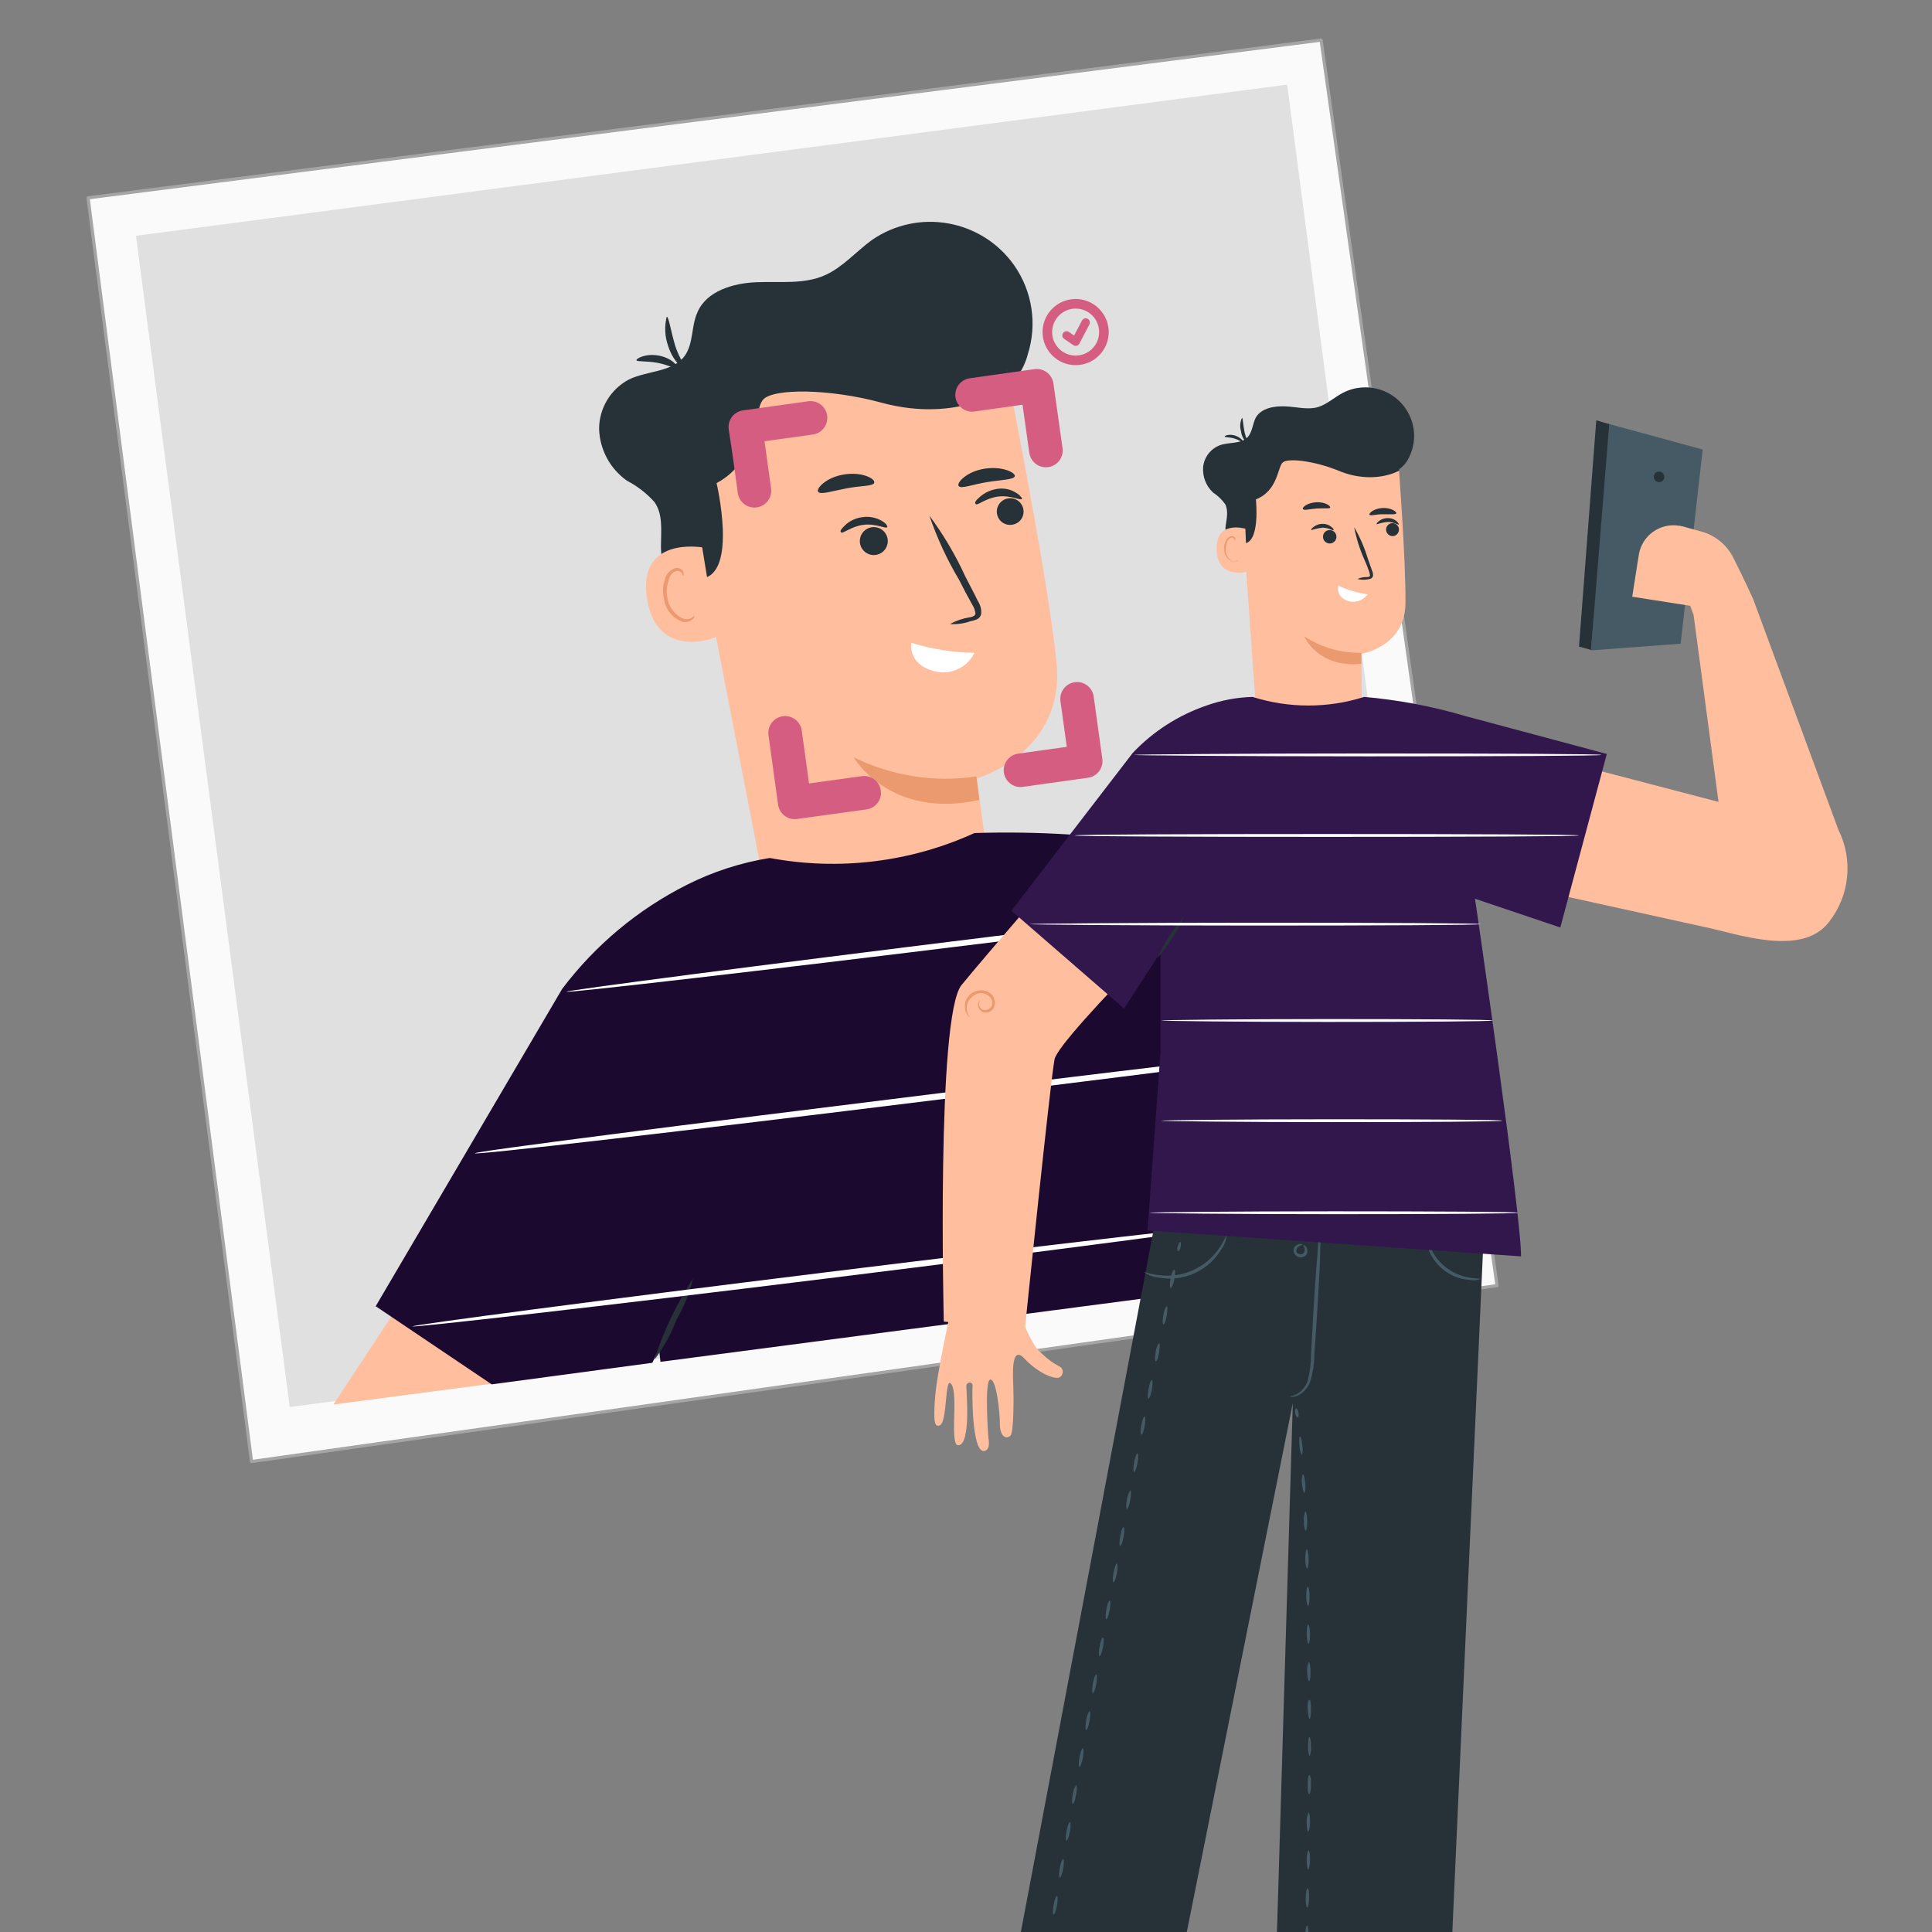 <?xml version="1.0" encoding="UTF-8"?>
<svg width="403px" height="403px" viewBox="0 0 403 403" xmlns="http://www.w3.org/2000/svg" xmlns:xlink="http://www.w3.org/1999/xlink" version="1.1">
 <rect x="0" y="0" width="403" height="403" fill="#808080" stroke="none"/>
 <!-- Generated by Pixelmator Pro 2.3 -->
 <g id="face-recognition">
  <g id="Gruppe_1341">
   <g id="freepik--Selfie--inject-33">
    <path id="Pfad_28423" d="M18.369 41.268 L275.569 8.368 312.269 268.168 52.469 304.868 Z" fill="#fafafa" fill-opacity="1" stroke="#a5a5a5" stroke-width="0.659" stroke-opacity="1" stroke-linejoin="round" stroke-linecap="round"/>
    <path id="Rechteck_874" d="M28.356 49.186 L268.494 17.652 300.575 261.955 60.437 293.489 Z" fill="#e0e0e0" fill-opacity="1" stroke="none"/>
    <g id="Gruppe_1344">
     <g id="Gruppe_1341-2">
      <path id="Pfad_28424" d="M130.369 284.968 C145.969 264.268 162.269 243.968 162.269 243.968 L104.469 240.468 C104.469 240.468 82.069 273.768 69.569 292.968 Z" fill="#ffbe9d" fill-opacity="1" stroke="none"/>
     </g>
     <path id="Pfad_28425" d="M290.669 190.268 L281.669 189.068 265.169 238.368 297.269 241.368 Z" fill="#ffbe9d" fill-opacity="1" stroke="none"/>
     <path id="Pfad_28426" d="M146.969 115.868 C147.717 117.401 147.522 119.227 146.469 120.568 145.362 121.86 143.594 122.371 141.969 121.868 138.869 120.968 137.869 117.168 137.869 113.968 137.869 110.768 138.369 107.268 136.469 104.668 134.847 102.873 132.916 101.383 130.769 100.268 127.248 97.777 125.101 93.779 124.969 89.468 124.974 85.153 127.358 81.192 131.169 79.168 135.069 77.268 140.369 77.668 142.869 74.168 144.669 71.568 144.169 68.068 145.469 65.168 147.369 60.668 152.969 59.068 157.769 58.868 162.669 58.668 167.769 59.368 172.169 57.368 175.869 55.668 178.569 52.468 181.869 50.068 191.546 43.386 204.8 45.752 211.569 55.368 215.353 60.792 216.389 67.671 214.369 73.968 213.57 77.054 211.689 79.751 209.069 81.568" fill="#263238" fill-opacity="1" stroke="none"/>
     <path id="Pfad_28427" d="M161.869 197.368 L206.969 188.268 C206.569 182.968 203.769 162.368 203.769 162.368 203.769 162.368 222.369 157.068 220.369 137.968 218.369 118.868 209.669 75.868 209.669 75.868 186.569 69.137 161.635 75.409 144.469 92.268 L141.969 94.768 Z" fill="#ffbe9d" fill-opacity="1" stroke="none"/>
     <path id="Pfad_28428" d="M209.069 108.968 C207.827 108.057 207.558 106.311 208.469 105.068 209.38 103.826 211.126 103.557 212.369 104.468 213.611 105.379 213.88 107.125 212.969 108.368 212.042 109.584 210.319 109.849 209.069 108.968 Z" fill="#263238" fill-opacity="1" stroke="none"/>
     <path id="Pfad_28429" d="M213.169 104.068 C212.869 104.468 210.869 103.268 208.269 103.568 205.669 103.868 203.969 105.468 203.569 105.168 203.169 104.868 203.569 104.368 204.369 103.668 205.408 102.749 206.695 102.157 208.069 101.968 209.468 101.76 210.894 102.081 212.069 102.868 212.869 103.368 213.269 103.968 213.169 104.068 Z" fill="#263238" fill-opacity="1" stroke="none"/>
     <path id="Pfad_28430" d="M183.369 110.168 C184.86 110.776 185.576 112.477 184.968 113.967 184.361 115.458 182.66 116.174 181.169 115.567 179.678 114.96 178.962 113.259 179.569 111.768 179.859 111.051 180.423 110.479 181.137 110.179 181.85 109.878 182.653 109.874 183.369 110.168 Z" fill="#263238" fill-opacity="1" stroke="none"/>
     <path id="Pfad_28431" d="M185.069 109.968 C184.769 110.368 182.769 109.168 180.169 109.468 177.569 109.768 175.869 111.368 175.469 111.068 175.069 110.768 175.569 110.268 176.269 109.568 177.282 108.611 178.582 108.013 179.969 107.868 181.354 107.675 182.764 107.957 183.969 108.668 184.869 109.168 185.169 109.768 185.069 109.968 Z" fill="#263238" fill-opacity="1" stroke="none"/>
     <path id="Pfad_28432" d="M198.169 130.168 C199.444 129.466 200.831 128.992 202.269 128.768 202.969 128.668 203.469 128.368 203.469 127.968 203.387 127.289 203.147 126.638 202.769 126.068 Q201.419 123.668 200.069 120.968 C197.542 116.729 195.464 112.238 193.869 107.568 196.805 111.528 199.319 115.785 201.369 120.268 202.269 122.068 203.169 123.668 203.969 125.368 204.501 126.163 204.748 127.115 204.669 128.068 204.539 128.634 204.121 129.089 203.569 129.268 203.217 129.414 202.847 129.515 202.469 129.568 201.094 130.067 199.629 130.271 198.169 130.168 Z" fill="#263238" fill-opacity="1" stroke="none"/>
     <path id="Pfad_28433" d="M190.069 134.068 C194.344 135.406 198.79 136.113 203.269 136.168 201.812 139.201 198.449 140.82 195.169 140.068 189.269 138.768 190.069 134.068 190.069 134.068 Z" fill="#ffffff" fill-opacity="1" stroke="none"/>
     <path id="Pfad_28434" d="M203.669 161.968 C194.927 163.265 185.998 161.869 178.069 157.968 178.069 157.968 185.569 170.968 204.269 166.868 Z" fill="#eb996e" fill-opacity="1" stroke="none"/>
     <path id="Pfad_28435" d="M210.369 80.668 C210.369 80.668 200.169 88.468 183.769 83.968 173.069 81.068 161.269 80.968 159.169 83.368 157.069 85.768 158.469 95.968 149.469 100.768 149.469 100.768 153.969 119.768 146.369 120.668 138.769 121.568 137.469 90.868 137.469 90.868 L154.269 78.068 173.869 70.068 193.569 68.968 209.269 70.068 Z" fill="#263238" fill-opacity="1" stroke="none"/>
     <path id="Pfad_28436" d="M146.469 114.168 C146.169 114.168 132.969 111.868 134.969 124.868 136.969 137.868 149.469 133.068 149.469 132.768 149.469 132.468 146.469 114.168 146.469 114.168 Z" fill="#ffbe9d" fill-opacity="1" stroke="none"/>
     <path id="Pfad_28437" d="M144.769 128.468 C144.628 128.631 144.459 128.766 144.269 128.868 143.76 129.184 143.137 129.257 142.569 129.068 140.684 128.267 139.382 126.505 139.169 124.468 138.965 123.361 139.069 122.22 139.469 121.168 139.551 120.301 140.083 119.542 140.869 119.168 141.373 118.983 141.939 119.145 142.269 119.568 142.469 119.868 142.369 120.168 142.469 120.168 142.569 120.168 142.669 119.868 142.569 119.368 142.453 119.074 142.242 118.827 141.969 118.668 141.574 118.438 141.095 118.401 140.669 118.568 139.638 118.976 138.884 119.88 138.669 120.968 138.255 122.158 138.185 123.44 138.469 124.668 138.689 127.036 140.303 129.044 142.569 129.768 143.307 129.845 144.04 129.588 144.569 129.068 144.869 128.868 144.869 128.468 144.769 128.468 Z" fill="#eb996e" fill-opacity="1" stroke="none"/>
     <path id="Pfad_28442" d="M136.069 284.268 L137.469 281.368 137.769 284.068 261.269 267.868 C257.669 254.668 255.269 245.668 255.269 245.668 L289.269 252.668 294.169 217.668 289.569 182.768 242.969 176.268 C229.844 174.185 216.552 173.348 203.269 173.768 189.91 179.856 174.998 181.672 160.569 178.968 154.549 179.936 148.714 181.825 143.269 184.568 133.055 189.716 124.16 197.14 117.269 206.268 L78.369 272.468 102.569 288.768 Z" fill="#1c092f" fill-opacity="1" stroke="none"/>
     <path id="Pfad_28438" d="M132.769 75.168 C132.569 74.868 134.569 73.668 137.369 74.168 140.169 74.668 141.569 76.468 141.269 76.768 140.969 77.068 139.369 76.068 137.069 75.668 134.769 75.268 132.869 75.468 132.769 75.168 Z" fill="#263238" fill-opacity="1" stroke="none"/>
     <path id="Pfad_28439" d="M139.069 66.068 C139.469 65.968 139.869 68.768 140.769 71.868 141.669 74.968 143.469 77.068 143.169 77.168 142.869 77.268 140.469 75.668 139.369 72.168 138.673 70.208 138.568 68.087 139.069 66.068 Z" fill="#263238" fill-opacity="1" stroke="none"/>
     <path id="Pfad_28440" d="M199.969 101.368 C199.469 100.768 201.569 98.368 205.369 97.768 209.169 97.168 211.969 98.668 211.669 99.368 211.369 100.068 208.969 100.068 205.869 100.568 202.769 101.068 200.369 102.068 199.969 101.368 Z" fill="#263238" fill-opacity="1" stroke="none"/>
     <path id="Pfad_28441" d="M170.669 102.568 C170.169 101.968 172.269 99.568 176.069 98.968 179.869 98.368 182.569 99.868 182.369 100.668 182.169 101.468 179.669 101.268 176.569 101.868 173.469 102.468 171.069 103.268 170.669 102.568 Z" fill="#263238" fill-opacity="1" stroke="none"/>
     <path id="Pfad_28443" d="M136.469 283.668 C138.41 277.67 141.134 271.954 144.569 266.668 143.822 269.72 142.643 272.649 141.069 275.368 139.939 278.339 138.39 281.134 136.469 283.668 Z" fill="#263238" fill-opacity="1" stroke="none"/>
     <g id="Gruppe_1342">
      <path id="Pfad_28444" d="M292.269 216.868 C292.269 217.268 249.069 222.768 195.769 229.368 142.469 235.968 99.169 240.968 99.069 240.568 98.969 240.168 142.269 234.668 195.669 228.068 249.069 221.468 292.269 216.468 292.269 216.868 Z" fill="#ffffff" fill-opacity="1" stroke="none"/>
     </g>
     <g id="Gruppe_1343">
      <path id="Pfad_28445" d="M258.869 255.368 C258.869 255.668 220.269 260.768 172.569 266.668 124.869 272.568 86.069 276.968 86.069 276.668 86.069 276.368 124.669 271.268 172.469 265.368 220.269 259.468 258.769 255.068 258.869 255.368 Z" fill="#ffffff" fill-opacity="1" stroke="none"/>
     </g>
     <path id="Pfad_28446" d="M290.069 185.568 C276.469 186.968 244.669 190.768 207.569 195.268 158.169 201.368 118.169 206.568 118.169 206.868 118.169 207.168 158.369 202.568 207.669 196.468 244.669 191.868 276.469 187.868 290.069 185.968 Z" fill="#ffffff" fill-opacity="1" stroke="none"/>
    </g>
    <g id="Gruppe_1345">
     <path id="Pfad_28447" d="M180.269 165.368 L165.769 167.368 C165.069 162.168 164.469 158.068 163.769 152.868" fill="none" stroke="#d65d82" stroke-width="7" stroke-opacity="1" stroke-linejoin="round" stroke-linecap="round"/>
     <path id="Pfad_28448" d="M224.669 145.768 C225.269 150.068 225.869 154.468 226.469 158.768 L212.869 160.668" fill="none" stroke="#d65d82" stroke-width="7" stroke-opacity="1" stroke-linejoin="round" stroke-linecap="round"/>
     <path id="Pfad_28449" d="M202.769 82.368 L216.269 80.468 218.169 93.968" fill="none" stroke="#d65d82" stroke-width="7" stroke-opacity="1" stroke-linejoin="round" stroke-linecap="round"/>
     <path id="Pfad_28450" d="M157.369 102.368 C156.769 97.968 156.169 93.468 155.469 89.068 L169.069 87.168" fill="none" stroke="#d65d82" stroke-width="7" stroke-opacity="1" stroke-linejoin="round" stroke-linecap="round"/>
     <path id="Pfad_28451" d="M222.469 69.968 L224.369 71.268 226.469 67.268" fill="none" stroke="#d65d82" stroke-width="1.75" stroke-opacity="1" stroke-linejoin="round" stroke-linecap="round"/>
     <path id="Ellipse_280" d="M230.269 69.268 C230.269 72.526 227.627 75.168 224.369 75.168 221.111 75.168 218.469 72.526 218.469 69.268 218.469 66.01 221.111 63.368 224.369 63.368 227.627 63.368 230.269 66.01 230.269 69.268 Z" fill="none" stroke="#d65d82" stroke-width="2" stroke-opacity="1" stroke-linejoin="round" stroke-linecap="round"/>
    </g>
   </g>
   <g id="freepik--Character--inject-73">
    <path id="Pfad_28464" d="M210.969 270.168 L212.669 273.768 C213.362 275.887 214.267 277.93 215.369 279.868 215.866 280.881 216.583 281.769 217.469 282.468 218.472 283.466 219.618 284.308 220.869 284.968 221.197 285.089 221.459 285.341 221.592 285.664 221.726 285.987 221.717 286.351 221.569 286.668 221.446 286.991 221.192 287.245 220.869 287.368 219.769 287.668 216.469 286.368 213.669 283.368 210.869 280.368 211.269 286.868 211.369 289.168 211.469 291.468 211.469 298.868 210.769 299.468 209.769 300.368 208.569 299.468 208.569 297.068 208.569 294.668 207.869 287.668 206.569 287.768 205.269 287.868 206.169 299.968 206.169 299.968 206.169 299.968 206.769 302.468 205.269 302.668 202.669 302.968 202.769 290.168 202.869 288.968 202.869 288.168 201.569 288.168 201.569 289.168 201.569 290.168 202.569 301.168 199.969 301.468 197.969 301.768 199.969 290.968 198.469 288.768 196.969 286.568 197.769 297.168 195.869 297.368 195.169 297.468 194.569 297.368 195.069 291.268 195.569 285.168 199.469 268.168 199.469 268.168 L211.269 270.268" fill="#ffbe9d" fill-opacity="1" stroke="none"/>
    <path id="Pfad_28465" d="M257.769 180.268 C257.769 180.268 220.869 216.268 219.969 220.968 219.069 225.668 213.769 277.368 213.769 277.368 L196.869 275.668 C196.869 275.668 195.269 211.968 200.569 205.468 205.869 198.968 226.969 174.668 226.969 174.668 Z" fill="#ffbe9d" fill-opacity="1" stroke="none"/>
    <path id="Pfad_28466" d="M202.269 212.168 C202.056 212.055 201.882 211.881 201.769 211.668 201.407 211.103 201.232 210.438 201.269 209.768 201.281 208.776 201.763 207.848 202.569 207.268 203.57 206.492 204.919 206.338 206.069 206.868 206.668 207.148 207.134 207.65 207.369 208.268 207.569 208.851 207.569 209.485 207.369 210.068 207.177 210.538 206.803 210.91 206.331 211.098 205.86 211.287 205.332 211.276 204.869 211.068 204.842 211.068 204.817 211.057 204.798 211.039 204.779 211.02 204.769 210.995 204.769 210.968 204.163 210.589 203.879 209.857 204.069 209.168 204.269 208.668 204.469 208.568 204.469 208.568 204.358 208.75 204.29 208.956 204.269 209.168 204.139 209.716 204.383 210.284 204.869 210.568 205.617 210.859 206.466 210.562 206.869 209.868 207.069 209.458 207.069 208.978 206.869 208.568 206.676 208.095 206.322 207.705 205.869 207.468 204.933 206.96 203.781 207.079 202.969 207.768 202.269 208.263 201.8 209.021 201.669 209.868 201.569 210.683 201.783 211.506 202.269 212.168 Z" fill="#eb996e" fill-opacity="1" stroke="none"/>
    <path id="Pfad_28467" d="M335.369 88.368 C335.169 89.068 331.869 135.668 331.869 135.668 L350.569 134.268 355.169 93.768 Z" fill="#455a64" fill-opacity="1" stroke="none"/>
    <path id="Pfad_28468" d="M331.869 135.568 L329.369 134.868 332.969 87.668 335.669 88.468 Z" fill="#263238" fill-opacity="1" stroke="none"/>
    <path id="Ellipse_281" d="M347.169 99.468 C347.169 100.076 346.677 100.568 346.069 100.568 345.461 100.568 344.969 100.076 344.969 99.468 344.969 98.86 345.461 98.368 346.069 98.368 346.677 98.368 347.169 98.86 347.169 99.468 Z" fill="#263238" fill-opacity="1" stroke="none"/>
    <path id="Pfad_28469" d="M325.569 158.668 L358.469 167.268 353.269 128.268 352.569 126.368 340.469 124.468 341.869 115.568 C342.589 111.638 346.328 109.012 350.269 109.668 350.469 109.668 350.669 109.768 350.869 109.768 L354.869 110.868 C357.711 111.638 360.103 113.559 361.469 116.168 363.769 120.668 365.969 125.568 365.769 125.168 L383.469 173.068 C386.61 179.343 385.83 186.87 381.469 192.368 375.769 199.768 362.069 194.668 355.569 193.368 L313.369 184.068 Z" fill="#ffbe9d" fill-opacity="1" stroke="none"/>
    <path id="Pfad_28470" d="M259.869 111.068 C260.168 111.835 259.97 112.706 259.369 113.268 258.761 113.788 257.921 113.94 257.169 113.668 255.769 113.068 255.469 111.168 255.669 109.668 255.869 108.168 256.269 106.568 255.569 105.168 254.89 104.222 254.042 103.408 253.069 102.768 251.567 101.392 250.791 99.397 250.969 97.368 251.199 95.33 252.55 93.592 254.469 92.868 256.469 92.168 258.869 92.668 260.269 91.168 261.269 90.068 261.269 88.368 261.969 87.068 263.169 85.068 265.869 84.668 268.169 84.768 270.469 84.868 272.869 85.568 275.069 84.868 276.869 84.268 278.369 82.868 280.069 81.968 285.014 79.366 291.132 81.242 293.769 86.168 295.262 88.923 295.373 92.219 294.069 95.068 293.494 96.49 292.43 97.661 291.069 98.368" fill="#263238" fill-opacity="1" stroke="none"/>
    <path id="Pfad_28471" d="M262.169 150.468 L283.969 148.768 C284.069 146.268 283.969 136.368 283.969 136.368 283.969 136.368 293.069 134.968 293.169 125.868 293.269 116.768 291.669 95.968 291.669 95.968 281.159 91.456 269.029 92.987 259.969 99.968 L258.669 100.968 Z" fill="#ffbe9d" fill-opacity="1" stroke="none"/>
    <path id="Pfad_28472" d="M289.569 111.468 C289.017 110.971 288.972 110.121 289.469 109.569 289.966 109.017 290.817 108.972 291.369 109.469 291.921 109.966 291.966 110.816 291.469 111.368 291.237 111.645 290.901 111.812 290.541 111.831 290.18 111.85 289.828 111.719 289.569 111.468 Z" fill="#263238" fill-opacity="1" stroke="none"/>
    <path id="Pfad_28473" d="M291.769 109.368 C291.669 109.568 290.769 108.868 289.469 108.868 288.685 108.944 287.914 109.112 287.169 109.368 287.069 109.268 287.269 108.968 287.669 108.668 288.188 108.279 288.82 108.068 289.469 108.068 290.121 108.052 290.757 108.264 291.269 108.668 291.669 109.068 291.869 109.368 291.769 109.368 Z" fill="#263238" fill-opacity="1" stroke="none"/>
    <path id="Pfad_28474" d="M277.369 110.568 C277.935 110.568 278.446 110.909 278.662 111.432 278.879 111.955 278.759 112.558 278.359 112.958 277.959 113.358 277.356 113.478 276.833 113.261 276.31 113.045 275.969 112.534 275.969 111.968 275.96 111.594 276.104 111.233 276.369 110.968 276.634 110.703 276.995 110.559 277.369 110.568 Z" fill="#263238" fill-opacity="1" stroke="none"/>
    <path id="Pfad_28475" d="M278.169 110.568 C278.069 110.768 277.169 110.068 275.869 110.068 275.088 110.159 274.317 110.326 273.569 110.568 273.369 110.468 273.669 110.168 274.069 109.868 274.588 109.479 275.22 109.268 275.869 109.268 276.521 109.252 277.157 109.464 277.669 109.868 278.069 110.168 278.269 110.468 278.169 110.568 Z" fill="#263238" fill-opacity="1" stroke="none"/>
    <path id="Pfad_28476" d="M283.169 120.768 C283.796 120.483 284.48 120.346 285.169 120.368 285.469 120.368 285.769 120.268 285.769 120.068 285.75 119.759 285.683 119.456 285.569 119.168 285.279 118.318 284.945 117.484 284.569 116.668 283.615 114.522 282.911 112.274 282.469 109.968 283.646 111.986 284.585 114.134 285.269 116.368 285.569 117.268 285.869 118.068 286.169 118.968 286.38 119.366 286.451 119.825 286.369 120.268 286.243 120.507 286.027 120.687 285.769 120.768 285.569 120.768 285.369 120.868 285.169 120.868 284.503 120.982 283.82 120.948 283.169 120.768 Z" fill="#263238" fill-opacity="1" stroke="none"/>
    <path id="Pfad_28477" d="M279.169 122.168 C281.102 123.068 283.158 123.674 285.269 123.968 284.356 125.282 282.695 125.85 281.169 125.368 278.469 124.368 279.169 122.168 279.169 122.168 Z" fill="#ffffff" fill-opacity="1" stroke="none"/>
    <path id="Pfad_28478" d="M283.969 136.168 C279.752 136.249 275.607 135.065 272.069 132.768 272.069 132.768 274.869 139.368 283.969 138.468 Z" fill="#eb996e" fill-opacity="1" stroke="none"/>
    <path id="Pfad_28479" d="M291.869 98.168 C291.869 98.168 286.569 101.268 279.169 98.168 274.269 96.168 268.669 95.468 267.569 96.468 266.469 97.468 266.569 102.368 261.969 104.168 261.969 104.168 262.969 113.368 259.369 113.368 255.769 113.368 256.869 98.768 256.869 98.768 L265.569 93.668 275.269 91.068 284.669 91.668 291.969 93.068 Z" fill="#263238" fill-opacity="1" stroke="none"/>
    <path id="Pfad_28480" d="M259.769 110.268 C259.569 110.268 253.569 108.468 253.769 114.668 253.969 120.868 260.169 119.368 260.169 119.168 260.169 118.968 259.769 110.268 259.769 110.268 Z" fill="#ffbe9d" fill-opacity="1" stroke="none"/>
    <path id="Pfad_28481" d="M258.069 116.868 C257.969 116.968 257.869 116.968 257.769 117.068 257.512 117.168 257.226 117.168 256.969 117.068 256.151 116.546 255.659 115.639 255.669 114.668 255.672 114.121 255.773 113.579 255.969 113.068 256.089 112.664 256.382 112.334 256.769 112.168 257.069 112.068 257.269 112.168 257.469 112.468 257.569 112.668 257.469 112.768 257.569 112.768 257.669 112.768 257.669 112.668 257.669 112.368 257.669 112.168 257.569 112.068 257.369 111.968 257.197 111.839 256.973 111.802 256.769 111.868 256.258 111.996 255.845 112.371 255.669 112.868 255.417 113.397 255.313 113.985 255.369 114.568 255.334 115.706 256.013 116.744 257.069 117.168 257.416 117.249 257.78 117.176 258.069 116.968 258.069 117.068 258.169 116.968 258.069 116.868 Z" fill="#eb996e" fill-opacity="1" stroke="none"/>
    <path id="Pfad_28482" d="M255.469 91.068 C255.369 90.868 256.469 90.468 257.669 90.868 258.869 91.268 259.469 92.168 259.369 92.268 259.269 92.368 258.469 91.768 257.469 91.468 256.469 91.168 255.569 91.268 255.469 91.068 Z" fill="#263238" fill-opacity="1" stroke="none"/>
    <path id="Pfad_28483" d="M259.069 87.168 C259.269 87.168 259.269 88.468 259.569 89.968 259.869 91.468 260.569 92.568 260.369 92.568 259.521 91.955 258.975 91.009 258.869 89.968 258.585 89.042 258.656 88.044 259.069 87.168 Z" fill="#263238" fill-opacity="1" stroke="none"/>
    <path id="Pfad_28484" d="M285.669 107.368 C285.469 107.068 286.569 106.068 288.369 105.968 290.169 105.868 291.369 106.768 291.269 107.068 291.169 107.368 289.969 107.268 288.469 107.268 286.969 107.268 285.869 107.668 285.669 107.368 Z" fill="#263238" fill-opacity="1" stroke="none"/>
    <path id="Pfad_28485" d="M271.769 106.168 C271.569 105.868 272.669 104.868 274.569 104.768 276.469 104.668 277.569 105.568 277.469 105.868 277.369 106.168 276.169 105.968 274.669 106.068 273.169 106.168 271.969 106.568 271.769 106.168 Z" fill="#263238" fill-opacity="1" stroke="none"/>
    <path id="Pfad_28512" d="M309.669 253.668 L299.069 489.068 263.769 489.768 269.669 292.668 229.869 491.268 196.269 491.268 241.169 253.668" fill="#263238" fill-opacity="1" stroke="none"/>
    <path id="Pfad_28525" d="M220.469 395.468 C220.669 395.468 220.669 396.368 220.469 397.468 220.269 398.568 219.969 399.368 219.769 399.368 219.569 399.368 219.569 398.468 219.769 397.368 219.969 396.268 220.269 395.468 220.469 395.468 Z" fill="#455a64" fill-opacity="1" stroke="none"/>
    <path id="Pfad_28526" d="M221.769 387.768 C221.969 387.768 221.969 388.668 221.769 389.768 221.569 390.868 221.269 391.668 221.069 391.668 220.869 391.668 220.869 390.768 221.069 389.668 221.269 388.568 221.569 387.768 221.769 387.768 Z" fill="#455a64" fill-opacity="1" stroke="none"/>
    <path id="Pfad_28527" d="M223.169 380.068 C223.369 380.068 223.369 380.968 223.169 382.068 222.969 383.168 222.669 383.968 222.469 383.968 222.269 383.968 222.269 383.068 222.469 381.968 222.669 380.868 222.969 380.068 223.169 380.068 Z" fill="#455a64" fill-opacity="1" stroke="none"/>
    <path id="Pfad_28528" d="M224.469 372.368 C224.669 372.368 224.669 373.268 224.469 374.368 224.269 375.468 223.969 376.268 223.769 376.268 223.569 376.268 223.569 375.368 223.769 374.268 223.84 373.586 224.08 372.933 224.469 372.368 Z" fill="#455a64" fill-opacity="1" stroke="none"/>
    <path id="Pfad_28529" d="M225.869 364.668 C226.069 364.668 226.069 365.568 225.869 366.668 225.669 367.768 225.369 368.568 225.169 368.568 224.969 368.568 224.969 367.668 225.169 366.568 225.369 365.468 225.669 364.668 225.869 364.668 Z" fill="#455a64" fill-opacity="1" stroke="none"/>
    <path id="Pfad_28530" d="M227.269 356.968 C227.469 356.968 227.469 357.868 227.269 358.968 227.069 360.068 226.769 360.868 226.569 360.868 226.369 360.868 226.369 359.968 226.569 358.868 226.769 357.768 227.069 356.968 227.269 356.968 Z" fill="#455a64" fill-opacity="1" stroke="none"/>
    <path id="Pfad_28531" d="M228.669 349.268 C228.869 349.268 228.869 350.168 228.669 351.268 228.469 352.368 228.169 353.168 227.969 353.168 227.769 353.168 227.769 352.268 227.969 351.168 228.169 350.068 228.469 349.268 228.669 349.268 Z" fill="#455a64" fill-opacity="1" stroke="none"/>
    <path id="Pfad_28532" d="M230.069 341.568 C230.269 341.568 230.269 342.468 230.069 343.568 229.869 344.668 229.569 345.468 229.369 345.468 229.169 345.468 229.169 344.568 229.369 343.468 229.569 342.368 229.869 341.568 230.069 341.568 Z" fill="#455a64" fill-opacity="1" stroke="none"/>
    <path id="Pfad_28533" d="M231.469 333.868 C231.669 333.868 231.669 334.768 231.469 335.868 231.269 336.968 230.969 337.768 230.769 337.768 230.569 337.768 230.569 336.868 230.769 335.768 230.969 334.668 231.269 333.868 231.469 333.868 Z" fill="#455a64" fill-opacity="1" stroke="none"/>
    <path id="Pfad_28534" d="M232.969 326.168 C233.169 326.168 233.169 327.068 232.969 328.168 232.769 329.268 232.469 330.068 232.269 330.068 232.069 330.068 232.069 329.168 232.269 328.068 232.469 326.968 232.769 326.168 232.969 326.168 Z" fill="#455a64" fill-opacity="1" stroke="none"/>
    <path id="Pfad_28535" d="M234.369 318.568 C234.569 318.568 234.569 319.468 234.369 320.568 234.169 321.668 233.869 322.468 233.669 322.468 233.469 322.468 233.469 321.568 233.669 320.468 233.869 319.368 234.169 318.468 234.369 318.568 Z" fill="#455a64" fill-opacity="1" stroke="none"/>
    <path id="Pfad_28536" d="M235.769 310.868 C235.969 310.868 235.969 311.768 235.769 312.868 235.569 313.968 235.269 314.768 235.069 314.768 234.869 314.768 234.869 313.868 235.069 312.768 235.14 312.086 235.38 311.433 235.769 310.868 Z" fill="#455a64" fill-opacity="1" stroke="none"/>
    <path id="Pfad_28537" d="M237.269 303.168 C237.469 303.168 237.469 304.068 237.269 305.168 237.069 306.268 236.769 307.068 236.569 307.068 236.369 307.068 236.369 306.168 236.569 305.068 236.769 303.968 237.069 303.168 237.269 303.168 Z" fill="#455a64" fill-opacity="1" stroke="none"/>
    <path id="Pfad_28538" d="M238.769 295.468 C238.969 295.468 238.969 296.368 238.769 297.468 238.569 298.568 238.269 299.368 238.069 299.268 237.869 299.168 237.869 298.368 238.069 297.268 238.269 296.168 238.569 295.468 238.769 295.468 Z" fill="#455a64" fill-opacity="1" stroke="none"/>
    <path id="Pfad_28539" d="M240.269 287.868 C240.469 287.868 240.469 288.768 240.269 289.868 240.069 290.968 239.769 291.768 239.569 291.768 239.369 291.768 239.369 290.868 239.569 289.768 239.769 288.668 240.069 287.768 240.269 287.868 Z" fill="#455a64" fill-opacity="1" stroke="none"/>
    <path id="Pfad_28540" d="M241.769 280.168 C241.969 280.168 241.969 281.068 241.769 282.168 241.569 283.268 241.269 284.068 241.069 283.968 240.869 283.868 240.869 283.068 241.069 281.968 241.127 281.314 241.37 280.689 241.769 280.168 Z" fill="#455a64" fill-opacity="1" stroke="none"/>
    <path id="Pfad_28541" d="M243.369 272.468 C243.569 272.468 243.569 273.368 243.369 274.468 243.169 275.568 242.869 276.368 242.669 276.268 242.469 276.168 242.469 275.368 242.669 274.268 242.869 273.168 243.169 272.468 243.369 272.468 Z" fill="#455a64" fill-opacity="1" stroke="none"/>
    <path id="Pfad_28542" d="M244.969 264.868 C245.169 264.868 245.169 265.768 244.969 266.868 244.769 267.968 244.369 268.668 244.169 268.668 243.969 268.668 243.969 267.768 244.169 266.668 244.369 265.568 244.769 264.768 244.969 264.868 Z" fill="#455a64" fill-opacity="1" stroke="none"/>
    <path id="Pfad_28543" d="M246.169 259.068 C246.369 259.068 246.369 259.568 246.269 260.068 246.169 260.568 245.969 260.968 245.769 260.968 245.569 260.968 245.469 260.468 245.669 259.968 245.869 259.468 245.969 259.068 246.169 259.068 Z" fill="#455a64" fill-opacity="1" stroke="none"/>
    <path id="Pfad_28555" d="M272.669 401.668 C272.869 401.668 272.969 402.568 272.969 403.668 272.969 404.768 272.769 405.668 272.569 405.668 272.369 405.668 272.269 404.768 272.269 403.668 272.269 402.568 272.469 401.568 272.669 401.668 Z" fill="#455a64" fill-opacity="1" stroke="none"/>
    <path id="Pfad_28556" d="M272.769 393.868 C272.969 393.868 273.069 394.768 273.069 395.868 273.069 396.968 272.869 397.868 272.669 397.868 272.469 397.868 272.369 396.968 272.369 395.868 272.369 394.768 272.569 393.868 272.769 393.868 Z" fill="#455a64" fill-opacity="1" stroke="none"/>
    <path id="Pfad_28557" d="M272.969 385.968 C273.169 385.968 273.269 386.868 273.269 387.968 273.269 389.068 273.069 389.968 272.869 389.968 272.669 389.968 272.569 389.068 272.569 387.968 272.569 386.868 272.769 385.968 272.969 385.968 Z" fill="#455a64" fill-opacity="1" stroke="none"/>
    <path id="Pfad_28558" d="M272.969 378.068 C273.169 378.068 273.269 378.968 273.269 380.068 273.269 381.168 273.069 382.068 272.869 382.068 272.669 382.068 272.569 381.168 272.569 380.068 272.519 379.377 272.657 378.686 272.969 378.068 Z" fill="#455a64" fill-opacity="1" stroke="none"/>
    <path id="Pfad_28559" d="M273.169 370.268 C273.369 370.268 273.469 371.168 273.469 372.268 273.469 373.368 273.269 374.268 273.069 374.268 272.869 374.268 272.769 373.368 272.769 372.268 272.769 371.168 272.869 370.268 273.169 370.268 Z" fill="#455a64" fill-opacity="1" stroke="none"/>
    <path id="Pfad_28560" d="M273.169 362.368 C273.369 362.368 273.469 363.268 273.469 364.368 273.524 365.049 273.421 365.733 273.169 366.368 272.917 365.733 272.814 365.049 272.869 364.368 272.869 363.268 272.869 362.368 273.169 362.368 Z" fill="#455a64" fill-opacity="1" stroke="none"/>
    <path id="Pfad_28561" d="M273.169 354.568 C273.369 354.568 273.469 355.468 273.469 356.568 273.469 357.668 273.369 358.568 273.169 358.568 272.969 358.568 272.869 357.668 272.769 356.568 272.669 355.468 272.869 354.568 273.169 354.568 Z" fill="#455a64" fill-opacity="1" stroke="none"/>
    <path id="Pfad_28562" d="M272.969 346.668 C273.169 346.668 273.369 347.568 273.369 348.668 273.369 349.768 273.269 350.668 273.069 350.668 272.869 350.668 272.669 349.768 272.669 348.668 272.614 347.987 272.717 347.303 272.969 346.668 Z" fill="#455a64" fill-opacity="1" stroke="none"/>
    <path id="Pfad_28563" d="M272.869 338.868 C273.069 338.868 273.269 339.768 273.269 340.868 273.269 341.968 273.169 342.868 272.969 342.868 272.769 342.868 272.569 341.968 272.569 340.868 272.569 339.768 272.669 338.868 272.869 338.868 Z" fill="#455a64" fill-opacity="1" stroke="none"/>
    <path id="Pfad_28564" d="M272.769 330.968 C272.969 330.968 273.169 331.868 273.169 332.968 273.169 334.068 273.069 334.968 272.869 334.968 272.669 334.968 272.469 334.068 272.469 332.968 272.469 331.868 272.569 330.968 272.769 330.968 Z" fill="#455a64" fill-opacity="1" stroke="none"/>
    <path id="Pfad_28565" d="M272.569 323.168 C272.769 323.168 272.969 324.068 272.969 325.168 272.969 326.268 272.869 327.168 272.669 327.168 272.469 327.168 272.269 326.268 272.269 325.168 272.269 324.068 272.369 323.168 272.569 323.168 Z" fill="#455a64" fill-opacity="1" stroke="none"/>
    <path id="Pfad_28566" d="M272.269 315.268 C272.469 315.268 272.669 316.168 272.669 317.268 272.669 318.368 272.569 319.268 272.369 319.268 272.169 319.268 271.969 318.368 271.969 317.268 271.914 316.587 272.017 315.903 272.269 315.268 Z" fill="#455a64" fill-opacity="1" stroke="none"/>
    <path id="Pfad_28567" d="M271.769 307.468 C271.969 307.468 272.169 308.368 272.269 309.368 272.369 310.368 272.269 311.368 272.069 311.368 271.869 311.368 271.669 310.468 271.569 309.468 271.464 308.795 271.533 308.107 271.769 307.468 Z" fill="#455a64" fill-opacity="1" stroke="none"/>
    <path id="Pfad_28568" d="M271.169 299.668 C271.369 299.668 271.569 300.468 271.669 301.568 271.788 302.234 271.754 302.918 271.569 303.568 271.243 302.988 271.071 302.334 271.069 301.668 270.969 300.568 270.969 299.668 271.169 299.668 Z" fill="#455a64" fill-opacity="1" stroke="none"/>
    <path id="Pfad_28569" d="M270.369 293.768 C270.569 293.768 270.769 294.168 270.869 294.668 270.969 295.168 270.869 295.668 270.669 295.668 270.469 295.668 270.269 295.268 270.169 294.768 270.069 294.268 270.169 293.868 270.369 293.768 Z" fill="#455a64" fill-opacity="1" stroke="none"/>
    <path id="Pfad_28570" d="M275.469 256.668 C275.569 257.163 275.569 257.673 275.469 258.168 275.469 259.068 275.369 260.468 275.369 262.168 275.269 265.468 274.969 270.068 274.669 275.168 274.469 277.668 274.369 280.168 274.169 282.368 274.171 284.37 273.868 286.36 273.269 288.269 272.792 289.556 271.82 290.601 270.569 291.168 270.215 291.292 269.844 291.359 269.469 291.368 269.269 291.368 269.069 291.368 269.069 291.268 269.519 291.195 269.956 291.06 270.369 290.868 271.491 290.267 272.347 289.268 272.769 288.068 273.248 286.206 273.483 284.29 273.469 282.368 273.569 280.168 273.769 277.768 273.869 275.168 274.169 270.068 274.469 265.468 274.769 262.168 274.869 260.468 274.969 259.168 275.069 258.168 275.249 257.682 275.383 257.179 275.469 256.668 Z" fill="#455a64" fill-opacity="1" stroke="none"/>
    <path id="Pfad_28571" d="M271.869 259.768 C271.869 259.668 272.469 259.768 272.669 260.568 272.788 261.024 272.676 261.51 272.369 261.868 271.892 262.321 271.177 262.41 270.603 262.089 270.03 261.768 269.732 261.111 269.869 260.468 269.982 260.116 270.235 259.826 270.569 259.668 271.269 259.268 271.769 259.568 271.669 259.668 271.352 259.759 271.049 259.894 270.769 260.068 270.577 260.301 270.441 260.575 270.369 260.868 270.378 261.214 270.628 261.506 270.969 261.568 271.266 261.691 271.606 261.653 271.869 261.468 272.069 261.251 272.177 260.964 272.169 260.668 272.169 260.168 271.769 259.868 271.869 259.768 Z" fill="#455a64" fill-opacity="1" stroke="none"/>
    <path id="Pfad_28572" d="M238.669 265.368 C238.669 265.268 239.769 265.768 241.669 265.968 246.647 266.677 251.59 264.459 254.369 260.268 255.469 258.668 255.769 257.568 255.869 257.668 255.778 258.718 255.397 259.722 254.769 260.568 252.066 265.135 246.775 267.5 241.569 266.468 240.519 266.377 239.515 265.996 238.669 265.368 Z" fill="#455a64" fill-opacity="1" stroke="none"/>
    <path id="Pfad_28573" d="M297.369 256.668 C297.469 256.668 297.469 257.668 297.969 259.068 299.137 262.93 302.391 265.797 306.369 266.468 307.869 266.768 308.869 266.668 308.869 266.768 308.074 267.082 307.204 267.151 306.369 266.968 302.071 266.593 298.511 263.478 297.569 259.268 297.251 258.439 297.182 257.536 297.369 256.668 Z" fill="#455a64" fill-opacity="1" stroke="none"/>
    <path id="Pfad_28574" d="M317.269 262.068 L239.369 256.668 242.069 219.468 242.069 198.668 234.469 210.368 210.969 189.968 236.269 157.068 C240.524 152.569 245.809 149.171 251.669 147.168 254.755 146.071 257.995 145.463 261.269 145.368 268.85 147.768 276.988 147.768 284.569 145.368 291.718 145.995 298.787 147.335 305.669 149.368 L335.169 157.268 325.469 193.468 307.669 187.468 C307.669 187.268 317.469 254.568 317.269 262.068 Z" fill="#32174d" fill-opacity="1" stroke="none"/>
    <path id="Pfad_28575" d="M241.369 199.868 C242.796 196.761 244.647 193.867 246.869 191.268 246.27 192.867 245.463 194.38 244.469 195.768 243.574 197.234 242.536 198.607 241.369 199.868 Z" fill="#263238" fill-opacity="1" stroke="none"/>
    <g id="Gruppe_1349">
     <path id="Pfad_28576" d="M334.069 157.468 C334.069 157.668 312.269 157.768 285.269 157.768 258.269 157.768 236.469 157.568 236.469 157.468 236.469 157.368 258.269 157.168 285.269 157.168 312.269 157.168 334.069 157.268 334.069 157.468 Z" fill="#ffffff" fill-opacity="1" stroke="none"/>
    </g>
    <g id="Gruppe_1350">
     <path id="Pfad_28577" d="M329.369 174.268 C329.369 174.468 305.769 174.568 276.769 174.568 247.769 174.568 224.169 174.468 224.169 174.268 224.169 174.068 247.769 173.968 276.869 173.968 305.969 173.968 329.369 174.068 329.369 174.268 Z" fill="#ffffff" fill-opacity="1" stroke="none"/>
    </g>
    <g id="Gruppe_1351">
     <path id="Pfad_28578" d="M308.869 192.768 C308.869 192.968 287.769 193.068 261.769 193.068 235.769 193.068 214.669 192.868 214.669 192.768 214.669 192.668 235.769 192.468 261.769 192.468 287.769 192.468 308.869 192.568 308.869 192.768 Z" fill="#ffffff" fill-opacity="1" stroke="none"/>
    </g>
    <g id="Gruppe_1352">
     <path id="Pfad_28579" d="M311.369 212.868 C311.369 213.068 295.869 213.168 276.769 213.168 257.669 213.168 242.169 212.968 242.169 212.868 242.169 212.768 257.669 212.568 276.769 212.568 295.869 212.568 311.369 212.668 311.369 212.868 Z" fill="#ffffff" fill-opacity="1" stroke="none"/>
    </g>
    <g id="Gruppe_1353">
     <path id="Pfad_28580" d="M313.369 233.768 C313.369 233.968 297.469 234.068 277.769 234.068 258.069 234.068 242.169 233.868 242.169 233.768 242.169 233.668 258.069 233.468 277.769 233.468 297.469 233.468 313.369 233.568 313.369 233.768 Z" fill="#ffffff" fill-opacity="1" stroke="none"/>
    </g>
    <g id="Gruppe_1354">
     <path id="Pfad_28581" d="M316.669 252.968 C316.669 253.168 299.469 253.268 278.169 253.268 256.869 253.268 239.669 253.068 239.669 252.968 239.669 252.868 256.869 252.668 278.169 252.668 299.469 252.668 316.669 252.768 316.669 252.968 Z" fill="#ffffff" fill-opacity="1" stroke="none"/>
    </g>
   </g>
  </g>
 </g>
</svg>
